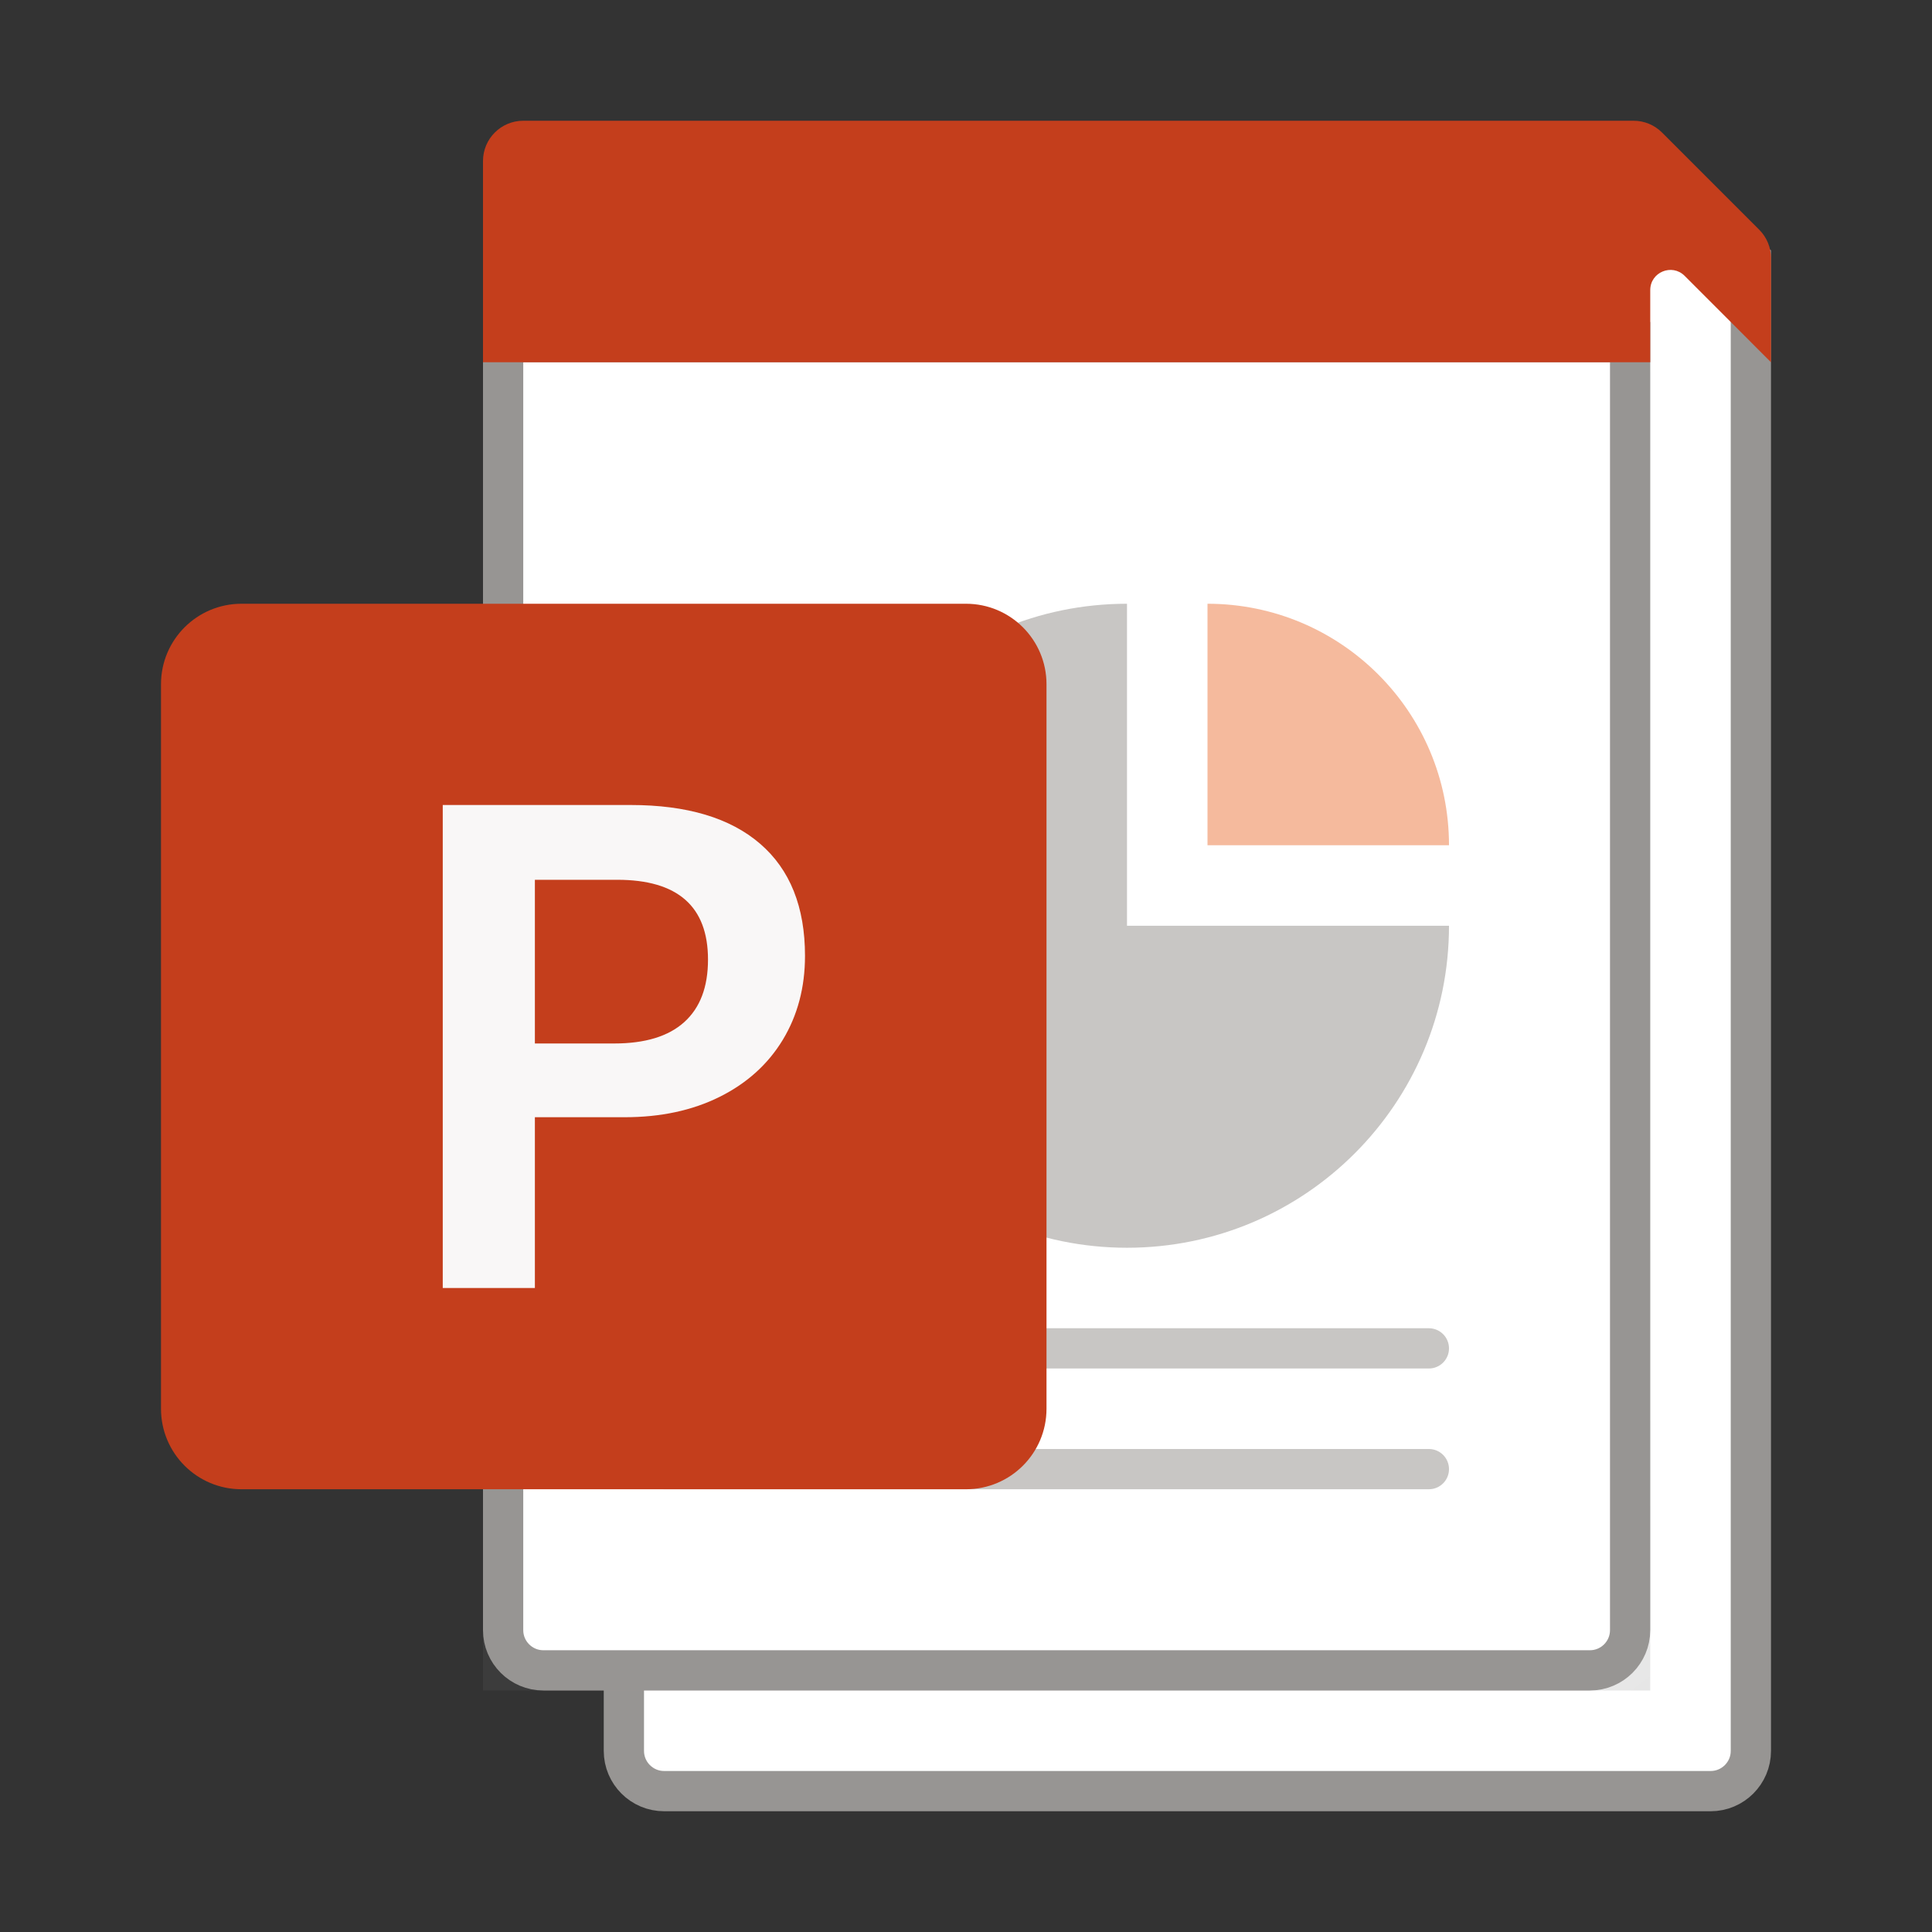<?xml version="1.0" encoding="utf-8"?>
<!-- Generator: Adobe Illustrator 23.0.0, SVG Export Plug-In . SVG Version: 6.00 Build 0)  -->
<svg version="1.1" xmlns="http://www.w3.org/2000/svg" xmlns:xlink="http://www.w3.org/1999/xlink" x="0px" y="0px"
	 viewBox="0 0 48 48" enable-background="new 0 0 48 48" xml:space="preserve">
<rect x="0" y="0" width="48" height="48" fill="#333333" stroke="none"/>
<g id="_x5F_GRID" display="none">
	<g display="inline">
		<g>
			
				<rect x="22" y="-22" transform="matrix(6.123234e-17 -1 1 6.123234e-17 22 26)" opacity="0.2" fill="#FF00FF" width="4" height="48"/>
			
				<rect x="22.5" y="-22.5" transform="matrix(6.123234e-17 -1 1 6.123234e-17 22.5 25.5)" opacity="0.3" fill="#FF00FF" width="3" height="48"/>
		</g>
		<g>
			
				<rect x="22" y="22" transform="matrix(-1.836970e-16 1 -1 -1.836970e-16 70 22)" opacity="0.2" fill="#FF00FF" width="4" height="48"/>
			
				<rect x="22.5" y="22.5" transform="matrix(-1.836970e-16 1 -1 -1.836970e-16 70.5 22.5)" opacity="0.3" fill="#FF00FF" width="3" height="48"/>
		</g>
		<g>
			<rect x="44" opacity="0.2" fill="#FF00FF" width="4" height="48"/>
			<rect x="45" opacity="0.3" fill="#FF00FF" width="3" height="48"/>
		</g>
		<g>
			<rect transform="matrix(-1 -1.224647e-16 1.224647e-16 -1 4 48)" opacity="0.2" fill="#FF00FF" width="4" height="48"/>
			<rect transform="matrix(-1 -1.224647e-16 1.224647e-16 -1 3 48)" opacity="0.3" fill="#FF00FF" width="3" height="48"/>
		</g>
	</g>
</g>
<g id="ICONS">
	<path fill="#FFFFFF" stroke="#979593" stroke-miterlimit="10" d="M42.5,44.5h-26c-0.552,0-1-0.448-1-1v-37l24.667-2l3.333,2v37
		C43.5,44.052,43.052,44.5,42.5,44.5z"/>
	<path fill="#F5BA9D" d="M28,12c3.866,0,7,3.134,7,7h-7V12z"/>
	<path fill="#C8C8C8" d="M35,20c0,4.418-3.582,8-8,8s-8-3.582-8-8s3.582-8,8-8v8H35z"/>
	<rect x="24" y="34" fill="#C8C8C8" width="13" height="1"/>
	<rect x="24" y="31" fill="#C8C8C8" width="13" height="1"/>
	<rect x="24" y="37" fill="#C8C8C8" width="13" height="1"/>
	<linearGradient id="SVGID_1_" gradientUnits="userSpaceOnUse" x1="12.999" y1="8.22" x2="40.001" y2="42.781">
		<stop  offset="0" style="stop-color:#FFFFFF;stop-opacity:0"/>
		<stop  offset="0.226" style="stop-color:#FCFCFC;stop-opacity:0.023"/>
		<stop  offset="0.363" style="stop-color:#F4F4F4;stop-opacity:0.036"/>
		<stop  offset="0.475" style="stop-color:#E6E6E6;stop-opacity:0.048"/>
		<stop  offset="0.574" style="stop-color:#D1D1D1;stop-opacity:0.057"/>
		<stop  offset="0.665" style="stop-color:#B7B7B7;stop-opacity:0.067"/>
		<stop  offset="0.75" style="stop-color:#979797;stop-opacity:0.075"/>
		<stop  offset="0.83" style="stop-color:#707070;stop-opacity:0.083"/>
		<stop  offset="0.906" style="stop-color:#444444;stop-opacity:0.091"/>
		<stop  offset="0.976" style="stop-color:#121212;stop-opacity:0.098"/>
		<stop  offset="1" style="stop-color:#000000;stop-opacity:0.1"/>
	</linearGradient>
	<rect x="12" y="9" fill="url(#SVGID_1_)" width="29" height="33"/>
	<path fill="#FFFFFF" stroke="#979593" stroke-miterlimit="10" d="M39.5,41.5h-26c-0.552,0-1-0.448-1-1v-32h28v32
		C40.5,41.052,40.052,41.5,39.5,41.5z"/>
	<path fill="#C43E1C" d="M40.586,3H13c-0.552,0-1,0.448-1,1v5h1h28V7.207c0-0.446,0.539-0.668,0.854-0.354L44,9V6.414
		c0-0.265-0.105-0.52-0.293-0.707l-2.414-2.414C41.105,3.105,40.851,3,40.586,3z"/>
	<path fill="#C8C6C4" d="M20,34h15.5c0.276,0,0.5-0.224,0.5-0.5S35.776,33,35.5,33H20V34z"/>
	<path fill="#C8C6C4" d="M35.5,36H32H20h-3.5c-0.276,0-0.5,0.224-0.5,0.5s0.224,0.5,0.5,0.5H20h12h3.5
		c0.276,0,0.5-0.224,0.5-0.5S35.776,36,35.5,36z"/>
	<path fill="#F5BA9D" d="M30,15c3.314,0,6,2.686,6,6h-6V15z"/>
	<path fill="#C8C6C4" d="M36,23c0,4.418-3.582,8-8,8c-4.418,0-8-3.582-8-8s3.582-8,8-8v8H36z"/>
	<g>
		<path fill="#C43E1C" d="M6,37h18c1.105,0,2-0.895,2-2V17c0-1.105-0.895-2-2-2H6c-1.105,0-2,0.895-2,2v18
			C4,36.105,4.895,37,6,37z"/>
	</g>
	<g>
		<g>
			<path fill="#F9F7F7" d="M15.668,20c1.4,0,2.473,0.321,3.216,0.962C19.629,21.604,20,22.533,20,23.749
				c0,0.781-0.184,1.476-0.551,2.084c-0.368,0.607-0.891,1.08-1.57,1.418c-0.679,0.338-1.465,0.506-2.359,0.506
				H13.289V32H11V20H15.668z M13.289,25.925h1.97c0.769,0,1.349-0.177,1.742-0.532s0.589-0.871,0.589-1.552
				c0-1.321-0.752-1.983-2.256-1.983H13.289V25.925z"/>
		</g>
	</g>
</g>
<g id="CENTERED_x5F_MARGINS" display="none">
</g>
<g id="_x5F_FILE_x5F_CENTER" display="none">
</g>
<g id="_x5F_RIGHT_x5F_MARGIN" display="none" opacity="0.5">
	<g display="inline">
		<rect x="36.5" fill="#00FFFF" width="12" height="48"/>
	</g>
	<g display="inline">
		<rect x="36.5" opacity="0.3" fill="#00FFFF" width="12" height="48"/>
	</g>
</g>
<g id="_x5F_THREE_x5F_HEIGHTS" display="none">
	<rect x="24" y="18" display="inline" opacity="0.2" fill="#F7931E" width="24" height="23"/>
</g>
<g id="FOLDER_x5F_INCIDACTORS" display="none">
</g>
</svg>
